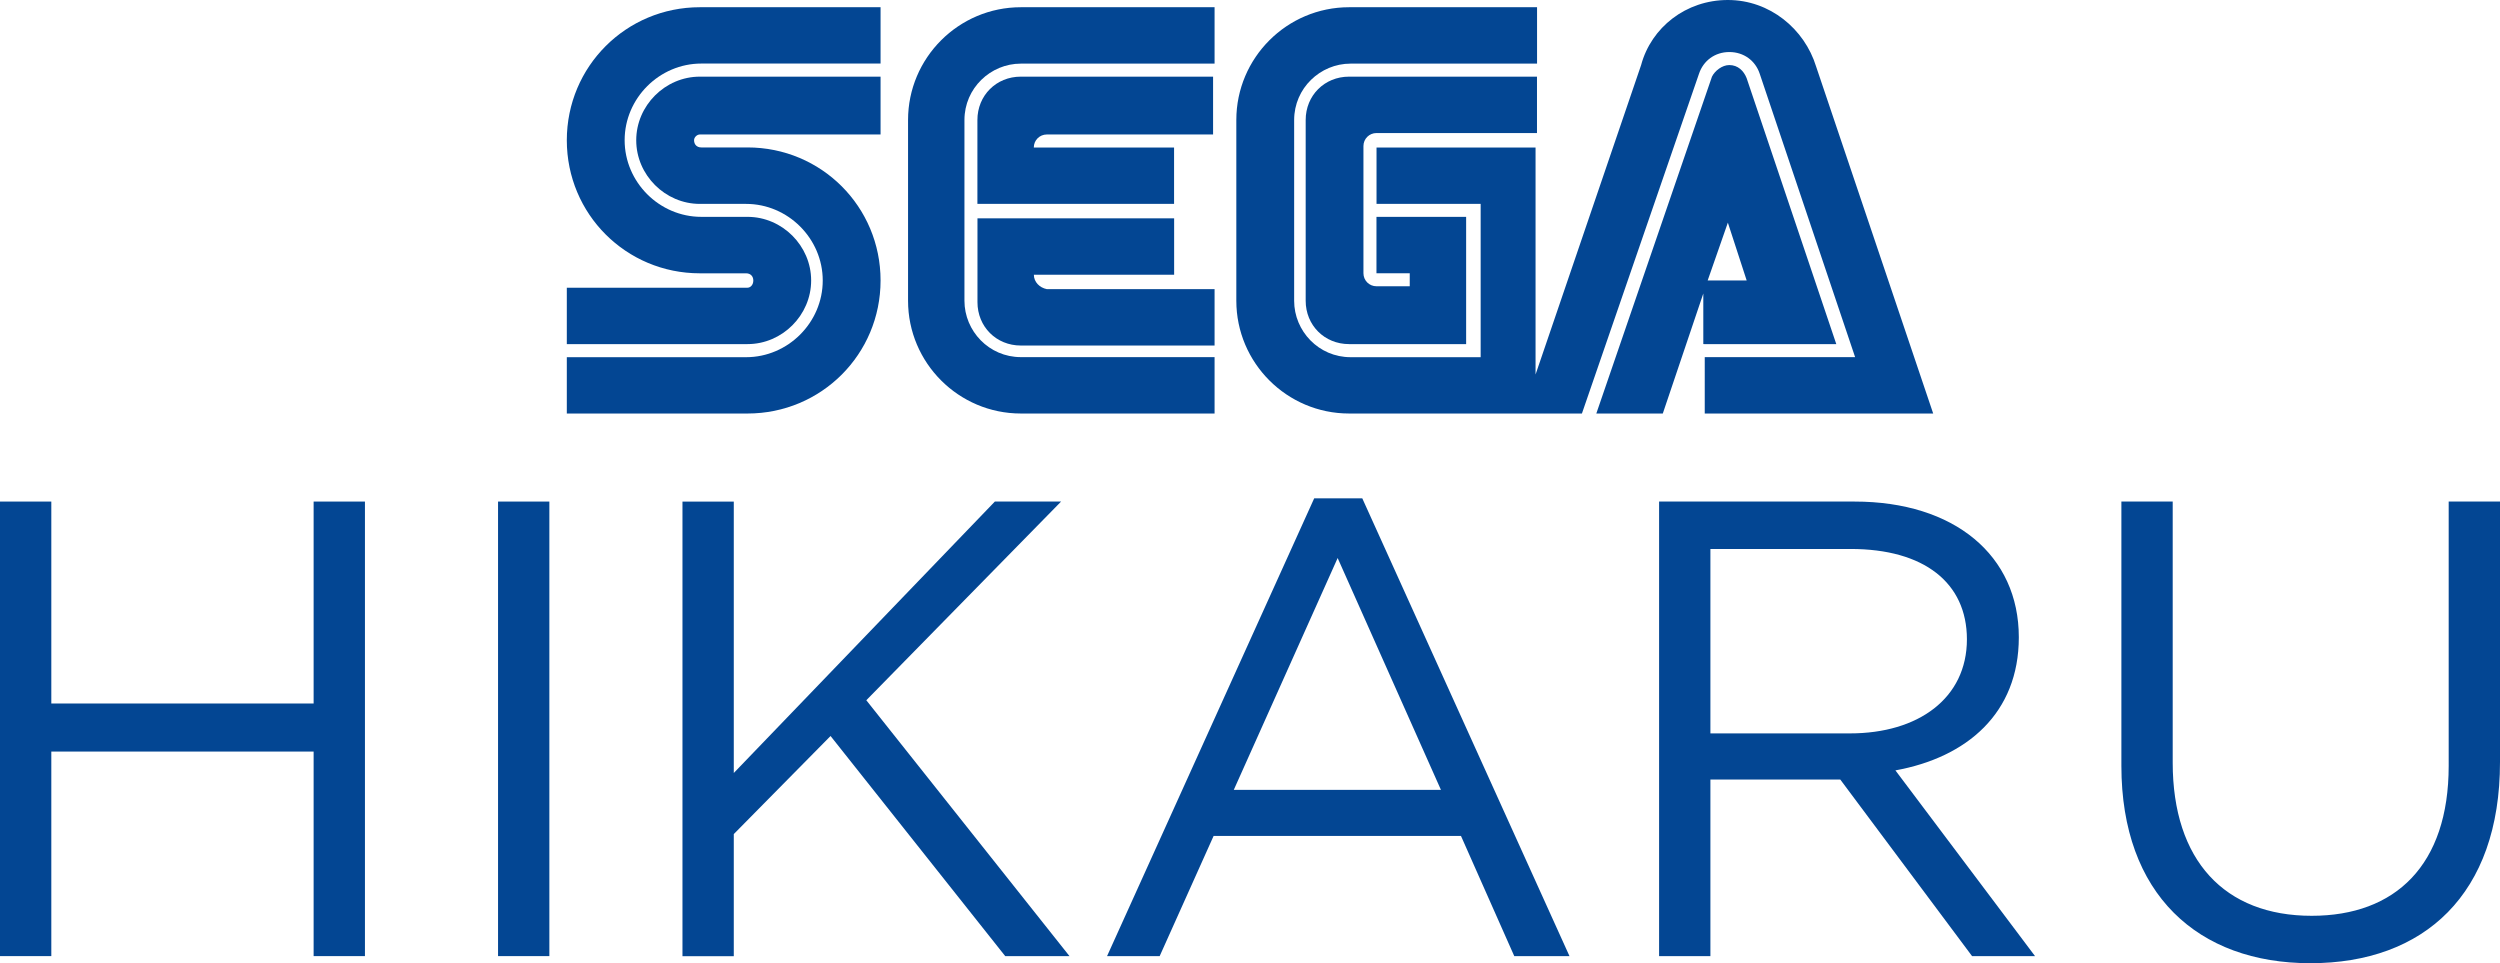 <?xml version="1.0" encoding="utf-8"?>
<!-- Generator: Adobe Illustrator 25.4.1, SVG Export Plug-In . SVG Version: 6.00 Build 0)  -->
<svg version="1.1" id="Layer_1" xmlns="http://www.w3.org/2000/svg" xmlns:xlink="http://www.w3.org/1999/xlink" x="0px" y="0px"
	 viewBox="0 0 3839 1479.1" style="enable-background:new 0 0 3839 1479.1;" xml:space="preserve">
<style type="text/css">
	.st0{fill:#034693;}
	.st1{fill:#FFFFFF;}
</style>
<g>
	<g>
		<g>
			<g>
				<path class="st0" d="M1147.9,441.8H870.4v86.6h277.5c53.3,0,97.7-44.4,97.7-97.7s-44.4-97.7-97.7-97.7h-71
					c-64.4,0-117.7-53.3-117.7-117.7s53.3-117.7,117.7-117.7h275.3V11.1h-277.5c-113.2,0-204.3,91-204.3,204.3s91,204.3,204.3,204.3
					h71c6.7,0,11.1,4.4,11.1,11.1C1156.8,437.4,1152.4,441.8,1147.9,441.8z"/>
				<path class="st0" d="M1074.7,206.5h277.5v-88.8h-277.5c-53.3,0-97.7,44.4-97.7,97.7s44.4,97.7,97.7,97.7h71
					c64.4,0,117.7,53.3,117.7,117.7s-53.3,117.7-117.7,117.7H870.4V635h277.5c113.2,0,204.3-91,204.3-204.3s-91-204.3-204.3-204.3
					h-71c-6.7,0-11.1-4.4-11.1-11.1C1065.8,210.9,1070.2,206.5,1074.7,206.5z"/>
				<path class="st0" d="M2071.6,117.7c-37.7,0-66.6,28.9-66.6,66.6v277.5c0,37.7,28.9,66.6,66.6,66.6h179.8V333h-137.7v86.6h51.1
					v20h-51.1c-11.1,0-20-8.9-20-20V224.3c0-11.1,8.9-20,20-20h246.5v-86.6C2360.2,117.7,2071.6,117.7,2071.6,117.7z"/>
				<path class="st0" d="M2617.8,528.4h202l-137.7-408.5c-4.4-11.1-13.3-20-26.6-20c-11.1,0-22.2,8.9-26.6,17.8L2451.3,635h102.1
					l62.2-184.3v77.7H2617.8z M2653.3,341.9l28.9,88.8h-59.9L2653.3,341.9z"/>
				<path class="st0" d="M2788.8,102.1C2771,44.4,2717.7,0,2653.3,0s-117.7,42.2-133.2,99.9L2358,575.1V226.5h-244.2v86.6h159.9
					v235.4h-199.8c-48.8,0-86.6-40-86.6-86.6V184.3c0-48.8,40-86.6,86.6-86.6h286.4V11.1h-288.6c-95.5,0-173.2,77.7-173.2,173.2
					v277.5c0,95.5,77.7,173.2,173.2,173.2h357.5L2609,113.2c6.7-20,24.4-33.3,46.6-33.3c22.2,0,40,13.3,46.6,33.3l146.5,435.2
					h-230.9V635h350.8l0,0L2788.8,102.1z"/>
				<path class="st0" d="M1567.6,548.4c-48.8,0-86.6-40-86.6-86.6V184.3c0-48.8,40-86.6,86.6-86.6h297.5V11.1h-297.5
					c-95.5,0-173.2,77.7-173.2,173.2v277.5c0,95.5,77.7,173.2,173.2,173.2h297.5v-86.6H1567.6z"/>
				<path class="st0" d="M1587.6,421.9H1803v-86.6h-302V464c0,37.7,28.9,66.6,66.6,66.6h297.5V444h-257.6
					C1596.4,441.8,1587.6,433,1587.6,421.9z"/>
				<path class="st0" d="M1802.9,226.5h-215.4c0-11.1,8.9-20,20-20h255.3v-88.8h-295.3c-37.7,0-66.6,28.9-66.6,66.6v128.8h302
					C1802.9,313.1,1802.9,226.5,1802.9,226.5z"/>
			</g>
		</g>
		<g>
			<path class="st0" d="M78.8,1154.1v314.1H0v-698h78.8v310.1h402.8V770.2h78.8v698h-78.8v-314.1H78.8z"/>
			<path class="st0" d="M843.6,770.2v698h-78.8v-698L843.6,770.2L843.6,770.2z"/>
			<path class="st0" d="M1642.3,1468.2h-98.7l-268.2-338l-148.6,150.6v187.5H1048v-698h78.8V1187l400.9-416.8h101.7l-299.1,305.1
				L1642.3,1468.2z"/>
			<path class="st0" d="M2410.1,1468.2h-84.8l-81.8-184.5h-379.9l-82.8,184.5H1700l318.1-703h73.8L2410.1,1468.2z M2054.1,856.9
				l-159.5,356h318.1L2054.1,856.9z"/>
			<path class="st0" d="M3028.3,1468.2L2825.9,1197h-199.4v271.2h-78.8v-698h300.1c153.6,0,252.3,82.8,252.3,208.4
				c0,116.7-79.8,184.5-189.5,204.4l214.4,285.2H3028.3z M2841.9,843h-215.4v283.2h214.4c104.7,0,179.5-53.8,179.5-144.6
				C3020.3,894.8,2954.5,843,2841.9,843z"/>
			<path class="st0" d="M3839,1170c0,203.4-116.7,309.1-291.2,309.1c-172.5,0-290.2-105.7-290.2-303.1V770.2h78.8V1171
				c0,150.6,79.8,235.3,213.4,235.3c128.6,0,210.4-77.8,210.4-230.3V770.2h78.8V1170z"/>
		</g>
	</g>
</g>
</svg>
